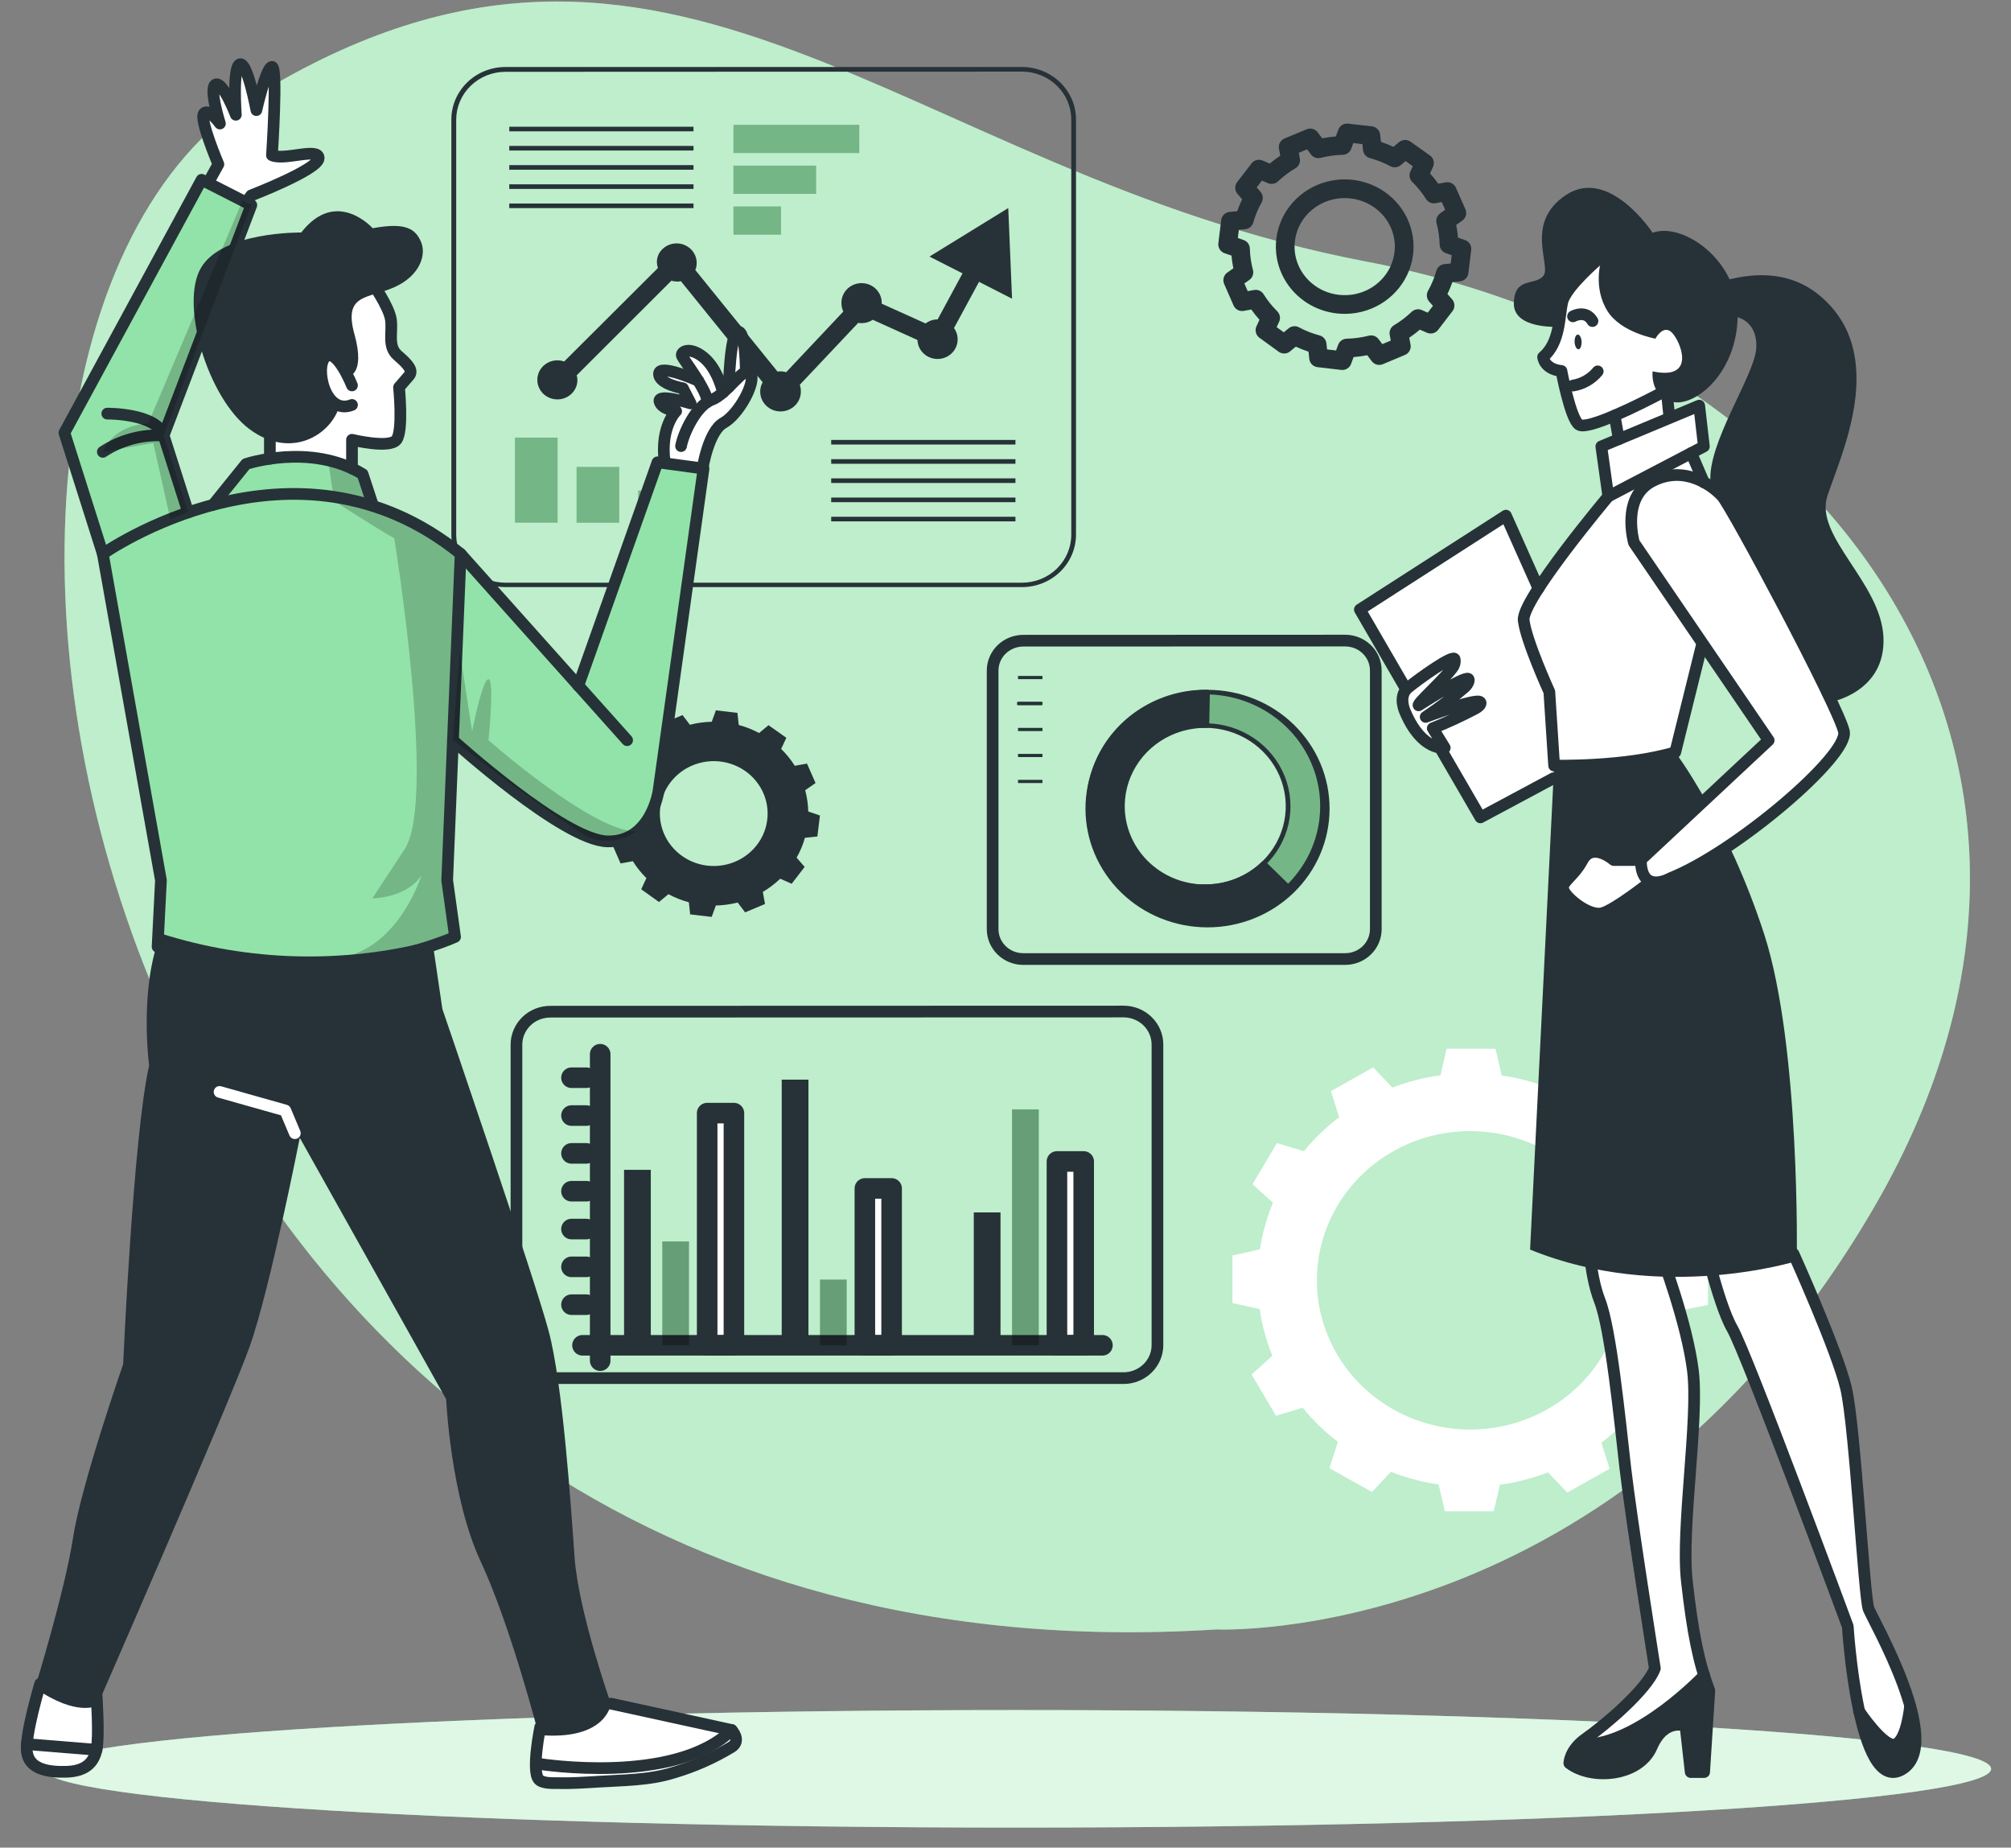 

<svg width="86" height="79" viewBox="0 0 86 79" fill="none" xmlns="http://www.w3.org/2000/svg">
<rect x="0" y="0" width="86" height="79" fill="#808080" stroke="none"/>
<path d="M52.025 69.672C52.025 69.672 69.31 70.458 80.243 51.452C91.177 32.447 78.312 14.963 58.438 11.186C38.565 7.408 28.664 -6.777 10.95 4.081C-6.763 14.94 3.08 72.767 52.025 69.672Z" fill="#92E3A9"/>
<path opacity="0.4" d="M52.025 69.672C52.025 69.672 69.31 70.458 80.243 51.452C91.177 32.447 78.312 14.963 58.438 11.186C38.565 7.408 28.664 -6.777 10.95 4.081C-6.763 14.94 3.08 72.767 52.025 69.672Z" fill="white"/>
<path d="M43.502 78.144C66.503 78.144 85.149 77.019 85.149 75.632C85.149 74.244 66.503 73.119 43.502 73.119C20.501 73.119 1.855 74.244 1.855 75.632C1.855 77.019 20.501 78.144 43.502 78.144Z" fill="#92E3A9"/>
<path opacity="0.7" d="M43.502 78.144C66.503 78.144 85.149 77.019 85.149 75.632C85.149 74.244 66.503 73.119 43.502 73.119C20.501 73.119 1.855 74.244 1.855 75.632C1.855 77.019 20.501 78.144 43.502 78.144Z" fill="white"/>
<path d="M52.62 9.46L52.5 10.449L53.05 10.639C53.058 10.979 53.107 11.316 53.195 11.644L52.717 11.981L53.119 12.899L53.699 12.793C53.879 13.082 54.094 13.351 54.338 13.592L54.096 14.119L54.917 14.715L55.361 14.348C55.667 14.512 55.991 14.639 56.327 14.728L56.389 15.301L57.404 15.419L57.601 14.882C57.95 14.874 58.296 14.827 58.634 14.741L58.982 15.203L59.928 14.808L59.824 14.247C60.12 14.071 60.395 13.862 60.643 13.624L61.184 13.86L61.797 13.061L61.418 12.629C61.586 12.333 61.717 12.018 61.808 11.691L62.397 11.631L62.519 10.642L61.966 10.449C61.959 10.111 61.911 9.774 61.822 9.447L62.301 9.108L61.897 8.19L61.32 8.294C61.139 8.005 60.923 7.737 60.678 7.497L60.918 6.972L60.09 6.384L59.646 6.754C59.342 6.592 59.02 6.464 58.687 6.373L58.625 5.801L57.608 5.684L57.41 6.22C57.063 6.228 56.717 6.276 56.38 6.363L56.032 5.898L55.088 6.289L55.195 6.851C54.899 7.024 54.625 7.23 54.378 7.464L53.839 7.231L53.224 8.03L53.603 8.462C53.435 8.759 53.304 9.075 53.212 9.402L52.62 9.46ZM54.98 10.253C55.039 9.766 55.245 9.308 55.573 8.936C55.9 8.564 56.334 8.294 56.818 8.162C57.303 8.029 57.817 8.04 58.296 8.192C58.774 8.344 59.196 8.631 59.507 9.016C59.818 9.401 60.004 9.867 60.043 10.356C60.081 10.844 59.97 11.333 59.723 11.759C59.476 12.186 59.104 12.532 58.655 12.754C58.206 12.975 57.699 13.061 57.2 13.002C56.531 12.924 55.922 12.59 55.505 12.074C55.089 11.559 54.9 10.904 54.98 10.253Z" stroke="#263238" stroke-width="0.8" stroke-linejoin="round"/>
<path d="M26.097 33.803L25.989 34.7L26.488 34.872C26.495 35.179 26.539 35.485 26.619 35.782L26.175 36.088L26.539 36.92L27.063 36.823C27.227 37.085 27.422 37.328 27.643 37.546L27.421 38.024L28.182 38.568L28.584 38.233C28.86 38.382 29.154 38.498 29.459 38.579L29.514 39.097L30.435 39.205L30.613 38.717C30.928 38.711 31.242 38.668 31.547 38.59L31.863 39.011L32.715 38.654L32.622 38.136C32.891 37.977 33.141 37.787 33.366 37.572L33.856 37.788L34.411 37.067L34.067 36.672C34.22 36.403 34.339 36.118 34.422 35.823L34.955 35.767L35.064 34.87L34.565 34.697C34.557 34.39 34.514 34.085 34.434 33.788L34.877 33.481L34.511 32.65L33.989 32.743C33.824 32.482 33.628 32.24 33.406 32.023L33.628 31.546L32.866 31.008L32.462 31.343C32.187 31.195 31.895 31.08 31.592 30.999L31.536 30.481L30.615 30.373L30.438 30.861C30.122 30.868 29.808 30.911 29.503 30.989L29.188 30.576L28.333 30.93L28.428 31.44C28.159 31.599 27.909 31.789 27.685 32.004L27.194 31.788L26.639 32.511L26.983 32.905C26.831 33.174 26.712 33.459 26.628 33.756L26.097 33.803ZM28.235 34.52C28.289 34.08 28.477 33.665 28.773 33.328C29.069 32.992 29.462 32.748 29.9 32.628C30.339 32.508 30.804 32.517 31.238 32.655C31.671 32.792 32.053 33.052 32.334 33.4C32.616 33.748 32.785 34.17 32.821 34.612C32.856 35.055 32.756 35.497 32.533 35.884C32.31 36.27 31.974 36.584 31.568 36.785C31.162 36.986 30.704 37.065 30.251 37.013C29.644 36.942 29.091 36.64 28.713 36.172C28.335 35.705 28.163 35.111 28.235 34.52Z" fill="#263238"/>
<path d="M73.044 55.794V53.762L71.878 53.505C71.78 52.819 71.598 52.148 71.337 51.504L72.225 50.707L71.177 48.936L70.031 49.288C69.593 48.745 69.091 48.252 68.535 47.822L68.897 46.696L67.083 45.679L66.273 46.528C65.613 46.269 64.925 46.087 64.222 45.986L63.955 44.841H61.866L61.6 45.977C60.895 46.072 60.205 46.249 59.544 46.504L58.725 45.64L56.916 46.655L57.269 47.77C56.71 48.196 56.204 48.684 55.761 49.224L54.607 48.876L53.563 50.634L54.438 51.427C54.172 52.068 53.985 52.737 53.881 53.42L52.704 53.682V55.714L53.87 55.974C53.97 56.658 54.151 57.328 54.411 57.971L53.523 58.771L54.569 60.535L55.712 60.192C56.152 60.734 56.656 61.224 57.213 61.652L56.855 62.778L58.672 63.795L59.482 62.931C60.137 63.19 60.822 63.373 61.522 63.475L61.788 64.62H63.88L64.144 63.486C64.849 63.387 65.539 63.209 66.202 62.955L67.021 63.819L68.835 62.801L68.482 61.689C69.041 61.263 69.547 60.776 69.989 60.235L71.144 60.583L72.189 58.816L71.312 58.026C71.578 57.384 71.766 56.714 71.872 56.03L73.044 55.794ZM69.432 54.744C69.432 56.006 69.047 57.24 68.327 58.289C67.606 59.339 66.582 60.156 65.383 60.639C64.185 61.122 62.867 61.249 61.595 61.002C60.322 60.756 59.154 60.149 58.237 59.256C57.32 58.364 56.695 57.227 56.442 55.989C56.189 54.752 56.319 53.469 56.815 52.303C57.312 51.137 58.152 50.14 59.231 49.439C60.309 48.738 61.577 48.364 62.874 48.364C64.613 48.364 66.281 49.036 67.511 50.233C68.741 51.429 69.432 53.052 69.432 54.744Z" fill="white"/>
<path d="M36.747 5.336H31.366V6.544H36.747V5.336Z" fill="#92E3A9"/>
<path d="M34.902 7.082H31.366V8.289H34.902V7.082Z" fill="#92E3A9"/>
<path d="M33.401 8.827H31.366V10.035H33.401V8.827Z" fill="#92E3A9"/>
<path opacity="0.2" d="M36.747 5.336H31.366V6.544H36.747V5.336Z" fill="black"/>
<path opacity="0.2" d="M34.902 7.082H31.366V8.289H34.902V7.082Z" fill="black"/>
<path opacity="0.2" d="M33.401 8.827H31.366V10.035H33.401V8.827Z" fill="black"/>
<path d="M23.846 18.711H22.021V22.349H23.846V18.711Z" fill="#92E3A9"/>
<path d="M26.482 19.962H24.657V22.351H26.482V19.962Z" fill="#92E3A9"/>
<path d="M29.119 20.975H27.294V22.351H29.119V20.975Z" fill="#92E3A9"/>
<path opacity="0.2" d="M23.846 18.711H22.021V22.349H23.846V18.711Z" fill="black"/>
<path opacity="0.2" d="M26.482 19.962H24.657V22.351H26.482V19.962Z" fill="black"/>
<path opacity="0.2" d="M29.119 20.975H27.294V22.351H29.119V20.975Z" fill="black"/>
<path d="M43.709 25.103H21.613C21.31 25.103 21.009 25.046 20.729 24.933C20.449 24.821 20.194 24.655 19.979 24.447C19.765 24.238 19.594 23.991 19.478 23.718C19.362 23.446 19.302 23.154 19.302 22.858V5.11C19.303 4.515 19.547 3.945 19.979 3.524C20.411 3.103 20.997 2.867 21.609 2.865H43.704C44.007 2.865 44.308 2.923 44.588 3.036C44.868 3.148 45.123 3.314 45.337 3.522C45.552 3.73 45.722 3.978 45.839 4.25C45.955 4.523 46.015 4.815 46.015 5.11V22.858C46.015 23.454 45.772 24.024 45.34 24.445C44.907 24.866 44.32 25.103 43.709 25.103ZM21.613 3.071C21.055 3.072 20.521 3.288 20.126 3.672C19.732 4.055 19.51 4.576 19.509 5.118V22.867C19.51 23.41 19.732 23.93 20.126 24.314C20.521 24.698 21.055 24.914 21.613 24.915H43.709C44.267 24.914 44.801 24.698 45.196 24.314C45.59 23.93 45.812 23.41 45.813 22.867V5.11C45.812 4.567 45.59 4.047 45.196 3.663C44.801 3.279 44.267 3.063 43.709 3.062L21.613 3.071Z" fill="#263238"/>
<path d="M43.425 18.811H35.546V19.007H43.425V18.811Z" fill="#263238"/>
<path d="M43.425 19.634H35.546V19.83H43.425V19.634Z" fill="#263238"/>
<path d="M43.425 20.454H35.546V20.651H43.425V20.454Z" fill="#263238"/>
<path d="M43.425 21.275H35.546V21.472H43.425V21.275Z" fill="#263238"/>
<path d="M43.425 22.096H35.546V22.293H43.425V22.096Z" fill="#263238"/>
<path d="M29.658 5.419H21.779V5.615H29.658V5.419Z" fill="#263238"/>
<path d="M29.658 6.239H21.779V6.436H29.658V6.239Z" fill="#263238"/>
<path d="M29.658 7.06H21.779V7.257H29.658V7.06Z" fill="#263238"/>
<path d="M29.658 7.881H21.779V8.078H29.658V7.881Z" fill="#263238"/>
<path d="M29.658 8.702H21.779V8.898H29.658V8.702Z" fill="#263238"/>
<path d="M41.868 12.05L43.28 12.771L43.118 8.896L39.75 10.97L41.162 11.689L40.099 13.657C39.912 13.657 39.73 13.717 39.582 13.83L37.706 12.985V12.974C37.714 12.754 37.633 12.54 37.479 12.377C37.326 12.215 37.113 12.118 36.887 12.107C36.661 12.097 36.44 12.173 36.271 12.32C36.102 12.467 35.999 12.672 35.985 12.892C35.983 12.92 35.983 12.947 35.985 12.974C35.986 13.094 36.013 13.213 36.063 13.322L33.621 15.914C33.543 15.89 33.461 15.878 33.379 15.877C33.337 15.877 33.294 15.882 33.252 15.89L29.736 11.547C29.816 11.346 29.814 11.122 29.729 10.923C29.644 10.724 29.484 10.565 29.281 10.478C29.078 10.391 28.849 10.384 28.641 10.458C28.433 10.532 28.262 10.681 28.164 10.875C28.116 10.979 28.091 11.093 28.091 11.207C28.094 11.293 28.109 11.378 28.135 11.46L24.128 15.456C23.969 15.4 23.796 15.391 23.631 15.431C23.467 15.47 23.318 15.556 23.203 15.678C23.089 15.799 23.014 15.951 22.988 16.114C22.962 16.277 22.986 16.443 23.057 16.593C23.128 16.743 23.243 16.869 23.387 16.955C23.532 17.041 23.699 17.084 23.868 17.078C24.038 17.072 24.201 17.017 24.339 16.921C24.477 16.824 24.582 16.691 24.641 16.536C24.675 16.444 24.692 16.347 24.692 16.249C24.692 16.18 24.683 16.112 24.663 16.046L28.715 12C28.794 12.026 28.878 12.039 28.961 12.039C29.014 12.039 29.067 12.034 29.119 12.024L32.615 16.344C32.505 16.541 32.481 16.772 32.546 16.987C32.612 17.202 32.763 17.383 32.965 17.49C33.167 17.597 33.405 17.621 33.626 17.557C33.847 17.493 34.033 17.347 34.143 17.15C34.205 17.04 34.24 16.918 34.247 16.793C34.249 16.765 34.249 16.737 34.247 16.709C34.246 16.622 34.231 16.535 34.203 16.452L36.702 13.804C36.75 13.812 36.798 13.817 36.847 13.817C37.017 13.817 37.184 13.767 37.326 13.674L39.235 14.538C39.239 14.649 39.265 14.758 39.312 14.859C39.36 14.96 39.427 15.051 39.511 15.126C39.595 15.202 39.693 15.26 39.8 15.298C39.907 15.336 40.021 15.353 40.135 15.348C40.249 15.342 40.361 15.315 40.464 15.267C40.567 15.219 40.659 15.152 40.735 15.069C40.811 14.987 40.869 14.89 40.906 14.785C40.944 14.68 40.959 14.569 40.952 14.458C40.943 14.303 40.89 14.153 40.798 14.026L41.868 12.05Z" fill="#263238"/>
<path d="M43.76 27.395C43.412 27.395 43.079 27.53 42.833 27.769C42.588 28.009 42.45 28.333 42.45 28.671V39.732C42.45 40.07 42.588 40.395 42.834 40.633C43.079 40.873 43.412 41.007 43.76 41.007H57.524C57.871 41.007 58.205 40.873 58.451 40.634C58.697 40.395 58.835 40.071 58.836 39.732V28.665C58.835 28.326 58.697 28.002 58.451 27.763C58.205 27.524 57.871 27.39 57.524 27.39L43.76 27.395Z" stroke="#263238" stroke-width="0.5" stroke-linejoin="round"/>
<path d="M44.581 28.902H43.535V29.038H44.581V28.902Z" fill="#263238"/>
<path d="M44.581 30.012H43.535V30.148H44.581V30.012Z" fill="#263238"/>
<path d="M44.581 31.123H43.535V31.259H44.581V31.123Z" fill="#263238"/>
<path d="M44.581 32.235H43.535V32.371H44.581V32.235Z" fill="#263238"/>
<path d="M44.541 30.012H43.496V30.148H44.541V30.012Z" fill="#263238"/>
<path d="M44.581 33.345H43.535V33.481H44.581V33.345Z" fill="#263238"/>
<path d="M51.439 39.354C52.431 39.374 53.407 39.107 54.243 38.587C55.079 38.067 55.738 37.318 56.136 36.433C56.534 35.549 56.654 34.569 56.479 33.619C56.305 32.668 55.845 31.789 55.157 31.093C54.469 30.398 53.584 29.916 52.615 29.709C51.645 29.503 50.635 29.581 49.711 29.933C48.787 30.286 47.992 30.897 47.425 31.69C46.858 32.483 46.546 33.421 46.528 34.386C46.503 35.678 47.006 36.927 47.927 37.859C48.848 38.79 50.111 39.328 51.439 39.354ZM51.614 31.03C52.316 31.044 52.999 31.26 53.575 31.651C54.151 32.042 54.595 32.591 54.851 33.227C55.106 33.864 55.162 34.56 55.011 35.228C54.86 35.895 54.509 36.504 54.002 36.978C53.496 37.451 52.856 37.768 52.164 37.888C51.473 38.007 50.76 37.925 50.117 37.65C49.473 37.376 48.928 36.922 48.549 36.346C48.171 35.77 47.977 35.098 47.991 34.414C48.01 33.498 48.403 32.627 49.082 31.992C49.762 31.357 50.672 31.011 51.614 31.03Z" fill="#92E3A9"/>
<path opacity="0.2" d="M51.439 39.354C52.431 39.374 53.407 39.107 54.243 38.587C55.079 38.067 55.738 37.318 56.136 36.433C56.534 35.549 56.654 34.569 56.479 33.619C56.305 32.668 55.845 31.789 55.157 31.093C54.469 30.398 53.584 29.916 52.615 29.709C51.645 29.503 50.635 29.581 49.711 29.933C48.787 30.286 47.992 30.897 47.425 31.69C46.858 32.483 46.546 33.421 46.528 34.386C46.503 35.678 47.006 36.927 47.927 37.859C48.848 38.79 50.111 39.328 51.439 39.354ZM51.614 31.03C52.316 31.044 52.999 31.26 53.575 31.651C54.151 32.042 54.595 32.591 54.851 33.227C55.106 33.864 55.162 34.56 55.011 35.228C54.86 35.895 54.509 36.504 54.002 36.978C53.496 37.451 52.856 37.768 52.164 37.888C51.473 38.007 50.76 37.925 50.117 37.65C49.473 37.376 48.928 36.922 48.549 36.346C48.171 35.77 47.977 35.098 47.991 34.414C48.01 33.498 48.403 32.627 49.082 31.992C49.762 31.357 50.672 31.011 51.614 31.03Z" fill="black"/>
<path d="M47.94 37.968C48.412 38.431 48.973 38.799 49.592 39.052C50.21 39.304 50.874 39.435 51.544 39.438C52.215 39.441 52.88 39.315 53.5 39.068C54.121 38.821 54.685 38.457 55.162 37.998C55.179 37.979 55.189 37.954 55.189 37.929C55.189 37.903 55.179 37.879 55.162 37.859L54.12 36.84C54.111 36.831 54.1 36.823 54.088 36.818C54.076 36.813 54.063 36.81 54.049 36.81C54.023 36.811 53.997 36.821 53.976 36.838C53.649 37.157 53.258 37.409 52.827 37.576C52.397 37.744 51.936 37.824 51.472 37.812H51.226C50.472 37.771 49.753 37.489 49.181 37.011C49.13 36.965 49.077 36.92 49.028 36.872C48.443 36.304 48.083 35.553 48.012 34.752C47.941 33.951 48.163 33.151 48.639 32.494C48.644 32.488 48.648 32.482 48.65 32.475C48.673 32.444 48.697 32.419 48.724 32.388C49.065 31.968 49.505 31.633 50.008 31.413C50.51 31.192 51.059 31.093 51.61 31.122C51.623 31.123 51.636 31.121 51.648 31.116C51.66 31.111 51.672 31.104 51.681 31.096C51.69 31.087 51.698 31.076 51.703 31.064C51.709 31.053 51.712 31.04 51.712 31.027L51.741 29.595C51.741 29.569 51.731 29.544 51.713 29.525C51.695 29.506 51.67 29.495 51.643 29.494C50.627 29.477 49.629 29.756 48.776 30.295C47.924 30.833 47.256 31.607 46.858 32.517C46.461 33.427 46.351 34.432 46.544 35.403C46.736 36.374 47.223 37.267 47.94 37.968Z" fill="#263238"/>
<path d="M51.645 29.496C53.029 29.497 54.355 30.034 55.333 30.986C56.311 31.939 56.86 33.231 56.859 34.577C56.858 35.923 56.308 37.214 55.329 38.166C54.35 39.118 53.023 39.652 51.64 39.652C50.256 39.652 48.929 39.118 47.95 38.166C46.971 37.214 46.421 35.923 46.42 34.577C46.42 33.231 46.968 31.939 47.946 30.986C48.924 30.034 50.25 29.497 51.634 29.496H51.645ZM51.441 39.253C52.413 39.272 53.369 39.011 54.188 38.502C55.008 37.992 55.653 37.258 56.044 36.392C56.434 35.525 56.551 34.566 56.381 33.635C56.211 32.703 55.761 31.842 55.087 31.16C54.414 30.477 53.548 30.004 52.599 29.801C51.649 29.598 50.659 29.673 49.753 30.017C48.848 30.362 48.068 30.959 47.511 31.735C46.955 32.511 46.648 33.43 46.628 34.376C46.602 35.643 47.094 36.87 47.996 37.785C48.899 38.699 50.138 39.228 51.441 39.255V39.253ZM51.616 30.928C52.337 30.942 53.038 31.164 53.629 31.566C54.22 31.967 54.675 32.53 54.938 33.184C55.2 33.837 55.257 34.552 55.102 35.237C54.947 35.922 54.587 36.547 54.067 37.033C53.547 37.519 52.89 37.843 52.18 37.966C51.47 38.089 50.739 38.004 50.079 37.722C49.418 37.441 48.859 36.975 48.471 36.384C48.082 35.793 47.883 35.103 47.898 34.401C47.918 33.461 48.321 32.567 49.018 31.916C49.715 31.264 50.65 30.909 51.616 30.928ZM51.472 37.821C52.153 37.834 52.823 37.651 53.397 37.294C53.97 36.937 54.423 36.423 54.696 35.816C54.969 35.209 55.052 34.537 54.932 33.885C54.813 33.232 54.498 32.629 54.026 32.151C53.554 31.673 52.948 31.342 52.282 31.199C51.617 31.057 50.924 31.11 50.289 31.351C49.655 31.592 49.108 32.011 48.719 32.554C48.329 33.097 48.114 33.741 48.1 34.404C48.082 35.291 48.427 36.15 49.059 36.79C49.692 37.431 50.559 37.8 51.472 37.819V37.821Z" fill="#263238"/>
<path d="M25.667 45.076V58.179" stroke="#263238" stroke-width="0.879" stroke-linecap="round" stroke-linejoin="round"/>
<path d="M27.831 50.02H26.688V57.522H27.831V50.02Z" fill="#263238"/>
<path d="M29.465 53.081H28.322V57.52H29.465V53.081Z" fill="#92E3A9"/>
<path d="M31.386 47.595H30.242V57.522H31.386V47.595Z" fill="white" stroke="#263238" stroke-width="0.879" stroke-linejoin="round"/>
<path d="M34.573 46.163H33.43V57.52H34.573V46.163Z" fill="#263238"/>
<path d="M36.209 54.712H35.066V57.522H36.209V54.712Z" fill="#92E3A9"/>
<path d="M38.13 50.815H36.986V57.522H38.13V50.815Z" fill="white" stroke="#263238" stroke-width="0.879" stroke-linejoin="round"/>
<path d="M42.787 51.841H41.644V57.52H42.787V51.841Z" fill="#263238"/>
<path d="M44.423 47.435H43.28V57.52H44.423V47.435Z" fill="#92E3A9"/>
<path d="M46.344 49.662H45.2V57.52H46.344V49.662Z" fill="white" stroke="#263238" stroke-width="0.879" stroke-linejoin="round"/>
<path d="M24.439 55.785H25.078" stroke="#263238" stroke-width="0.879" stroke-linecap="round" stroke-linejoin="round"/>
<path d="M24.439 54.168H25.078" stroke="#263238" stroke-width="0.879" stroke-linecap="round" stroke-linejoin="round"/>
<path d="M24.439 52.552H25.078" stroke="#263238" stroke-width="0.879" stroke-linecap="round" stroke-linejoin="round"/>
<path d="M24.439 50.934H25.078" stroke="#263238" stroke-width="0.879" stroke-linecap="round" stroke-linejoin="round"/>
<path d="M24.439 49.316H25.078" stroke="#263238" stroke-width="0.879" stroke-linecap="round" stroke-linejoin="round"/>
<path d="M24.439 47.699H25.078" stroke="#263238" stroke-width="0.879" stroke-linecap="round" stroke-linejoin="round"/>
<path d="M24.439 46.081H25.078" stroke="#263238" stroke-width="0.879" stroke-linecap="round" stroke-linejoin="round"/>
<path d="M24.91 57.522H47.145" stroke="#263238" stroke-width="0.879" stroke-linecap="round" stroke-linejoin="round"/>
<path opacity="0.3" d="M29.465 53.081H28.322V57.52H29.465V53.081Z" fill="black"/>
<path opacity="0.3" d="M36.209 54.712H35.066V57.522H36.209V54.712Z" fill="black"/>
<path opacity="0.3" d="M44.423 47.435H43.28V57.52H44.423V47.435Z" fill="black"/>
<path d="M23.531 43.258C23.148 43.258 22.781 43.406 22.51 43.67C22.239 43.934 22.087 44.291 22.086 44.664V57.518C22.087 57.891 22.239 58.248 22.51 58.512C22.78 58.776 23.148 58.925 23.531 58.926H48.051C48.434 58.925 48.802 58.776 49.073 58.512C49.344 58.248 49.497 57.891 49.498 57.518V44.659C49.498 44.286 49.345 43.928 49.074 43.664C48.803 43.4 48.435 43.252 48.051 43.251L23.531 43.258Z" stroke="#263238" stroke-width="0.5" stroke-linejoin="round"/>
<path d="M4.128 71.992C4.128 71.992 4.641 75.323 3.4 75.664C2.159 76.005 1.298 75.556 1.142 75.057C0.987 74.558 2.086 70.994 2.086 70.994L4.128 71.992Z" fill="white"/>
<path d="M25.713 72.728L31.108 73.973C31.108 73.973 31.516 74.189 31.472 74.545C31.428 74.901 28.966 75.815 28.275 75.93C27.585 76.044 23.6 76.549 23.034 76.076C22.468 75.603 23.664 71.832 23.664 71.832L25.713 72.728Z" fill="white"/>
<path d="M15.945 11.983C15.945 11.983 16.705 13.097 16.716 13.661C16.727 14.225 16.656 14.868 17.011 15.201C17.366 15.534 17.639 15.896 17.493 16.065C17.346 16.233 17.064 16.562 17.064 16.562C17.064 16.562 17.43 18.46 16.956 18.804C16.48 19.147 15.053 18.804 15.053 18.804V20.031C15.053 20.031 13.024 19.383 11.623 19.504L11.374 16.875C11.374 16.875 14.418 11.181 15.945 11.983Z" fill="white"/>
<path d="M28.426 19.75C28.426 19.75 28.244 18.402 28.919 17.59C28.919 17.59 28.111 17.456 28.209 17.171C28.306 16.886 29.541 17.26 29.541 17.26L29.208 16.612C29.208 16.612 28.042 16.236 28.186 15.884C28.331 15.532 30.04 16.398 30.04 16.398C30.04 16.398 29.026 15.573 29.168 15.229C29.31 14.886 30.342 14.892 30.893 16.672L31.172 16.333C31.172 16.333 31.272 14.307 31.559 14.197C31.559 14.197 32.003 14.434 32.003 15.599C32.003 15.599 32.447 16.119 32.165 16.56C31.883 17 31.219 17.992 30.655 18.363C30.091 18.735 30.093 20.184 30.093 20.184L28.426 19.75Z" fill="white"/>
<path d="M10.56 8.671L10.815 8.339C10.815 8.339 13.672 7.099 13.601 6.712C13.53 6.326 11.912 6.859 11.603 6.654C11.603 6.654 11.898 2.995 11.603 2.876C11.308 2.757 10.979 4.593 10.979 4.593C10.979 4.593 10.564 2.71 10.244 2.764C9.925 2.818 10.058 4.708 10.058 4.708C10.058 4.708 9.447 3.496 9.21 3.608C8.972 3.721 9.328 5.198 9.328 5.198C9.328 5.198 8.884 4.691 8.706 4.844C8.764 5.607 8.98 6.351 9.339 7.032L8.721 8.047L10.56 8.671Z" fill="white"/>
<path d="M28.118 19.759L30.087 20.026C30.087 20.026 28.646 31.907 28.222 33.373C27.798 34.84 27.416 35.894 25.969 35.965C24.521 36.036 19.364 31.818 19.364 31.818L19.124 37.65L19.46 40.069C19.46 40.069 13.153 43.294 6.739 40.488L6.883 37.65L4.572 24.668L2.754 18.504L8.622 7.68L10.748 8.76L6.997 18.612L8.047 21.901L9.221 21.444L10.52 19.832C10.52 19.832 12.722 18.72 15.508 20.264L15.952 21.616C15.952 21.616 19.22 21.856 24.737 29.297L28.118 19.759Z" fill="#92E3A9"/>
<path opacity="0.2" d="M14.041 19.759L14.289 21.422C14.289 21.422 16.123 22.605 16.86 23.016C16.86 23.016 18.663 34.092 17.328 36.272L15.923 38.412C15.923 38.412 17.36 38.412 18.021 37.434C18.021 37.434 17.198 40.108 15.062 40.827C15.062 40.827 18.341 40.495 19.468 40.071L19.133 37.652L19.673 24.163C19.673 24.163 20.181 23.26 15.954 21.642L15.33 20.184L14.041 19.759Z" fill="black"/>
<path d="M15.945 12.134C15.945 12.134 16.634 13.114 16.716 13.661C16.798 14.207 16.554 14.81 17.011 15.201C17.468 15.592 17.677 15.849 17.493 16.065C17.308 16.281 17.064 16.562 17.064 16.562C17.064 16.562 17.251 18.413 16.956 18.804C16.66 19.195 15.053 18.804 15.053 18.804V20.031" stroke="#263238" stroke-width="0.5" stroke-linecap="round" stroke-linejoin="round"/>
<path d="M15.053 16.48C15.053 16.48 14.409 14.862 13.927 15.253C13.446 15.644 13.874 17.782 15.053 17.314" stroke="#263238" stroke-width="0.5" stroke-linecap="round" stroke-linejoin="round"/>
<path d="M14.877 16.104C14.877 16.104 15.643 16.044 15.159 14.296C14.675 12.549 15.723 12.784 16.849 12.287C17.974 11.79 18.243 10.879 18.001 10.332C17.759 9.786 17.357 9.497 15.937 9.758C15.937 9.758 14.383 8.01 12.882 9.942C12.882 9.942 9.503 9.89 8.593 11.454C7.683 13.017 8.888 17.009 10.657 18.34C12.427 19.67 14.156 18.605 14.516 17.355C14.516 17.355 13.31 16.722 13.927 15.262C13.927 15.253 14.489 15.059 14.877 16.104Z" fill="#263238"/>
<path d="M4.397 23.683C4.397 23.683 12.573 17.914 19.699 23.683L19.124 37.641L19.46 40.06C19.46 40.06 13.434 42.806 6.739 40.48L6.883 37.641L4.397 23.683Z" stroke="#263238" stroke-width="0.5" stroke-linecap="round" stroke-linejoin="round"/>
<path d="M9.112 21.586L10.52 19.841C10.52 19.841 13.279 18.912 15.508 20.273L15.952 21.625" stroke="#263238" stroke-width="0.5" stroke-linecap="round" stroke-linejoin="round"/>
<path d="M19.699 23.683L26.819 31.649" stroke="#263238" stroke-width="0.5" stroke-linecap="round" stroke-linejoin="round"/>
<path d="M19.371 31.656C19.371 31.656 24.088 35.926 25.969 35.976C27.849 36.026 28.162 33.816 28.162 33.816L30.087 20.035L28.118 19.767L24.73 29.321" stroke="#263238" stroke-width="0.5" stroke-linecap="round" stroke-linejoin="round"/>
<path d="M30.053 19.992C30.053 19.992 30.3 18.434 30.942 18.08C31.583 17.726 32.344 16.352 32.1 15.957C31.856 15.562 31.11 16.847 30.438 17.093C29.765 17.339 29.219 18.549 29.125 19.074" stroke="#263238" stroke-width="0.5" stroke-linecap="round" stroke-linejoin="round"/>
<path d="M31.894 15.901C31.894 15.901 31.894 14.102 31.554 14.186C31.215 14.27 31.168 16.549 31.168 16.549" stroke="#263238" stroke-width="0.5" stroke-linecap="round" stroke-linejoin="round"/>
<path d="M30.919 16.78C30.919 16.78 30.697 15.771 30.087 15.279C29.476 14.786 29.094 15.052 29.163 15.218C29.232 15.385 30.273 16.73 30.249 17.188" stroke="#263238" stroke-width="0.5" stroke-linecap="round" stroke-linejoin="round"/>
<path d="M29.863 16.281C29.863 16.281 28.186 15.534 28.182 15.981C28.178 16.428 29.203 16.601 29.203 16.601L29.536 17.249C29.536 17.249 28.124 16.817 28.204 17.16C28.284 17.503 28.915 17.579 28.915 17.579C28.915 17.579 28.229 18.24 28.422 19.739" stroke="#263238" stroke-width="0.5" stroke-linecap="round" stroke-linejoin="round"/>
<path d="M18.489 40.222L18.918 43.143C18.918 43.143 22.863 54.658 23.462 56.908C24.062 59.159 24.406 64.252 24.572 66.588C24.739 68.922 26.126 72.852 26.126 72.852C26.126 72.852 25.955 74.437 23.041 74.186C23.041 74.186 21.84 69.514 20.554 66.76C19.269 64.006 19.08 59.829 19.08 59.829L12.82 48.649C12.82 48.649 11.539 55.159 10.677 57.576C9.789 60.069 3.735 73.899 4.159 72.929C4.159 72.929 3.302 73.43 1.495 72.177C1.495 72.177 2.781 68.007 3.123 65.754C3.465 63.501 5.267 58.328 5.267 58.328C5.267 58.328 5.696 48.567 6.377 45.562C6.377 45.562 5.933 42.253 6.881 39.916C10.638 41.11 14.671 41.216 18.489 40.222Z" fill="#263238"/>
<path d="M9.39 46.688L12.2 47.482L12.609 48.452" stroke="white" stroke-width="0.5" stroke-linecap="round" stroke-linejoin="round"/>
<path d="M23.103 73.845C23.103 73.845 22.723 75.696 23.034 76.076C23.198 76.275 23.686 76.238 23.922 76.243C24.463 76.254 25.007 76.219 25.549 76.184C26.633 76.115 27.742 76.126 28.788 75.8C29.669 75.542 30.51 75.171 31.29 74.696C31.716 74.42 31.29 73.972 31.29 73.972L26.128 72.845" stroke="#263238" stroke-width="0.5" stroke-linecap="round" stroke-linejoin="round"/>
<path d="M23.076 75.424C23.076 75.424 28.877 76.351 31.29 73.972" stroke="#263238" stroke-width="0.5" stroke-linecap="round" stroke-linejoin="round"/>
<path d="M1.72 71.992C1.72 71.992 1.054 74.214 1.151 74.914C1.249 75.614 1.97 75.778 2.814 75.759C3.658 75.739 4.004 75.372 4.128 74.817C4.253 74.262 4.128 72.467 4.128 72.467" stroke="#263238" stroke-width="0.5" stroke-linecap="round" stroke-linejoin="round"/>
<path d="M1.142 74.575L4.128 74.817" stroke="#263238" stroke-width="0.5" stroke-linecap="round" stroke-linejoin="round"/>
<path d="M8.937 7.749C9.19 7.3 9.339 7.025 9.339 7.025C9.339 7.025 8.515 5.088 8.721 4.85C8.928 4.613 9.405 5.282 9.405 5.282C9.405 5.282 8.917 3.742 9.225 3.611C9.534 3.479 10.085 4.907 10.085 4.907C10.085 4.907 9.94 2.844 10.26 2.747C10.58 2.649 10.964 4.708 10.964 4.708C10.964 4.708 11.377 2.876 11.63 2.859C11.883 2.842 11.63 6.637 11.63 6.637C12.14 6.881 13.641 6.285 13.628 6.766C13.614 7.248 10.742 8.356 10.742 8.356C10.691 8.419 10.648 8.487 10.611 8.559" stroke="#263238" stroke-width="0.5" stroke-linecap="round" stroke-linejoin="round"/>
<path d="M4.397 23.683L2.754 18.504L8.622 7.687L10.748 8.769L6.997 18.62L8.047 21.91" stroke="#263238" stroke-width="0.5" stroke-linecap="round" stroke-linejoin="round"/>
<path d="M4.588 17.685C4.588 17.685 6.692 17.668 6.997 18.62C6.075 18.57 5.161 18.816 4.397 19.32" stroke="#263238" stroke-width="0.5" stroke-linecap="round" stroke-linejoin="round"/>
<path d="M11.541 19.616V18.115" stroke="#263238" stroke-width="0.5" stroke-linecap="round" stroke-linejoin="round"/>
<path opacity="0.2" d="M19.664 27.861L20.19 31.267C20.19 31.267 20.621 29.044 20.889 29.044C21.158 29.044 20.889 31.649 20.889 31.649C20.889 31.649 25.303 35.538 27.212 35.559C27.212 35.559 26.151 36.285 25.087 35.745C24.024 35.205 19.362 31.641 19.362 31.641L19.664 27.861Z" fill="black"/>
<path opacity="0.2" d="M10.371 8.576L6.335 18.115C6.335 18.115 4.93 18.093 4.397 19.32L6.555 18.944L7.281 22.184L8.047 21.901L6.997 18.612L10.748 8.76L10.371 8.576Z" fill="black"/>
<path d="M65.991 25.351L64.401 22.048L58.154 26.064L63.309 34.95L67.329 32.729L65.991 25.351Z" fill="white"/>
<path d="M71.139 53.917C71.139 53.917 72.149 56.645 72.298 57.973C72.447 59.302 71.992 64.896 72.089 66.438C72.187 67.981 73.044 72.584 73.044 72.584C73.044 72.584 68.841 75.556 67.507 74.599C67.507 74.599 70.469 72.266 70.768 71.337L69.809 65.032L68.857 57.576C68.857 57.576 68.615 56.019 68.277 55.217C67.94 54.416 67.991 52.716 67.991 52.716L71.139 53.917Z" fill="white"/>
<path d="M71.05 53.675C71.05 53.675 72.142 56.548 72.398 58.611C72.653 60.673 71.885 65.352 72.138 67.605C72.391 69.858 72.651 71.104 73.099 72.29L72.877 75.769H72.302L72.08 73.795C72.08 73.795 71.179 73.43 70.633 74.694C70.087 75.957 68.069 76.124 67.112 75.391C67.112 75.391 67.112 74.826 67.831 74.327C68.55 73.828 70.429 72.268 70.77 71.337C70.77 71.337 69.745 64.857 69.505 62.758C69.265 60.658 68.89 56.842 68.411 55.61C67.931 54.379 67.933 52.619 67.933 52.619" stroke="#263238" stroke-width="0.5" stroke-linecap="round" stroke-linejoin="round"/>
<path d="M72.879 71.638C72.879 71.638 70.062 74.618 67.698 74.599" stroke="#263238" stroke-width="0.5" stroke-linecap="round" stroke-linejoin="round"/>
<path d="M67.507 74.599C67.898 74.641 68.293 74.593 68.662 74.459C69.299 74.243 71.592 73.162 72.72 71.8L73.066 72.182L72.884 75.69L72.305 75.77L72.082 73.795C72.082 73.795 71.341 73.465 70.864 74.277C70.386 75.089 70.042 75.647 69.208 75.826C68.373 76.005 67.114 75.394 67.114 75.394C67.114 75.394 66.894 75.072 67.507 74.599Z" fill="#263238"/>
<path d="M73.104 54.01C73.368 54.957 73.69 55.888 74.067 56.798C74.571 57.924 78.925 69.305 78.925 69.305C78.925 69.305 79.255 75.465 81.109 75.446C82.963 75.426 81.036 71.141 81.036 71.141L79.908 68.793C79.908 68.793 79.477 61.896 78.945 59.36L76.676 53.414L73.104 54.01Z" fill="white"/>
<path d="M76.7 53.612C76.7 53.612 78.563 57.736 78.947 59.36C79.331 60.984 79.717 68.292 79.91 68.793C80.103 69.294 83.185 74.601 81.322 75.664C79.46 76.727 79.02 69.542 79.02 69.542C79.02 69.542 74.72 57.922 74.076 56.798C73.432 55.675 72.728 52.424 72.728 52.424L76.7 53.612Z" stroke="#263238" stroke-width="0.5" stroke-linecap="round" stroke-linejoin="round"/>
<path d="M81.684 72.94C81.684 72.94 81.555 74.379 81.067 74.582C80.579 74.785 79.499 73.162 79.499 73.162" stroke="#263238" stroke-width="0.5" stroke-linecap="round" stroke-linejoin="round"/>
<path d="M79.504 73.411C79.504 73.411 80.17 75.865 81.058 75.761C81.946 75.657 82.106 74.294 81.686 73.242C81.686 73.242 81.537 74.322 81.069 74.582C80.596 74.588 79.504 73.411 79.504 73.411Z" fill="#263238"/>
<path d="M71.643 32.164C71.643 32.164 73.887 35.144 75.444 39.94C77 44.735 76.84 53.919 76.84 53.919C76.84 53.919 71.048 55.731 65.434 53.429L66.462 32.736C66.462 32.736 70.073 32.801 71.643 32.164Z" fill="#263238"/>
<path d="M68.744 10.546C68.744 10.546 66.999 12.136 66.794 13.177C66.626 13.906 66.356 14.608 65.991 15.266C66.178 15.542 66.454 15.751 66.775 15.862C66.775 15.862 66.888 17.994 67.525 18.158L69.048 17.769L69.21 18.683L71.394 17.875V16.644L73.059 15.585L72.467 12.819L69.758 11.587L68.744 10.546Z" fill="white"/>
<path d="M66.45 32.57L66.257 29.58C66.257 29.58 64.836 26.988 65.287 26.046C65.784 25.012 68.772 21.18 68.772 21.18L68.48 19.089L72.666 17.344L72.866 19.089L72.36 19.454L72.922 20.625C72.922 20.625 72.957 20.277 73.93 22.042C74.902 23.806 78.565 30.086 78.853 31.291C79.142 32.496 73.157 36.743 71.137 37.745C71.137 37.745 70.904 37.259 68.504 39.041C67.893 38.937 67.05 38.404 66.87 38.073C66.69 37.743 67.56 36.956 67.56 36.956C67.56 36.956 68.084 35.993 69.01 36.764H69.996L75.637 31.656L72.777 27.584L71.643 32.157C71.643 32.157 67.973 33.241 66.45 32.57Z" fill="white"/>
<path d="M68.48 19.089L68.779 21.225L72.866 19.089L72.666 17.344L68.48 19.089Z" stroke="#263238" stroke-width="0.5" stroke-linecap="round" stroke-linejoin="round"/>
<path d="M68.779 21.225C68.779 21.225 65.061 25.651 65.16 26.524C65.26 27.396 66.257 29.58 66.257 29.58L66.462 32.734C66.462 32.734 69.47 32.814 71.643 32.164L72.777 27.591" stroke="#263238" stroke-width="0.5" stroke-linecap="round" stroke-linejoin="round"/>
<path d="M75.637 31.656L69.876 23.206C69.876 23.206 69.31 21.262 70.673 20.569C72.036 19.875 73.221 20.754 73.645 21.216C74.069 21.679 78.643 30.252 78.856 31.282C79.069 32.312 74.238 36.434 71.443 37.546C71.443 37.546 70.171 38.289 70.171 36.764L75.637 31.656Z" stroke="#263238" stroke-width="0.5" stroke-linecap="round" stroke-linejoin="round"/>
<path d="M72.866 20.625L72.327 19.372" stroke="#263238" stroke-width="0.5" stroke-linecap="round" stroke-linejoin="round"/>
<path d="M70.171 36.773H69.012C69.012 36.773 68.109 35.987 67.68 36.773C67.252 37.559 66.71 37.715 66.872 38.082C67.034 38.449 67.962 39.181 68.506 39.05C69.05 38.918 70.584 37.704 70.584 37.704" stroke="#263238" stroke-width="0.5" stroke-linecap="round" stroke-linejoin="round"/>
<path d="M68.326 11.106C68.326 11.106 66.965 12.264 66.814 12.905C66.663 13.546 66.728 14.633 65.991 15.266C65.991 15.266 66.029 15.784 66.775 15.862C66.775 15.862 67.156 17.908 67.525 18.158C67.893 18.409 70.149 17.277 71.032 16.81C71.258 16.66 71.422 16.438 71.496 16.182" stroke="#263238" stroke-width="0.5" stroke-linecap="round" stroke-linejoin="round"/>
<path d="M67.27 16.486C67.687 16.418 68.063 16.201 68.326 15.879" stroke="#263238" stroke-width="0.5" stroke-linecap="round" stroke-linejoin="round"/>
<path d="M67.27 13.527C67.27 13.527 67.807 13.222 68.102 13.728" stroke="#263238" stroke-width="0.5" stroke-linecap="round" stroke-linejoin="round"/>
<path d="M67.638 14.613C67.638 14.788 67.587 14.931 67.505 14.935C67.423 14.94 67.347 14.801 67.338 14.629C67.329 14.456 67.389 14.309 67.472 14.305C67.554 14.3 67.629 14.438 67.638 14.613Z" fill="#263238"/>
<path d="M69.048 17.769L69.228 18.778" stroke="#263238" stroke-width="0.5" stroke-linecap="round" stroke-linejoin="round"/>
<path d="M70.793 14.48C70.793 14.48 71.126 13.851 71.496 14.218C71.867 14.585 72.571 16.283 70.673 15.879C70.673 15.879 70.546 16.916 71.496 17.175C72.447 17.434 74.251 16.005 74.311 13.566C74.371 11.127 71.951 9.481 70.673 9.952C70.673 9.952 68.819 7.125 66.981 8.33C65.143 9.535 66.382 11.391 65.991 11.81C65.6 12.229 64.765 11.836 64.739 12.961C64.712 14.086 66.646 13.972 66.646 13.972L66.879 12.732L68.48 11.106C68.48 11.106 68.102 12.281 68.744 13.302C69.323 14.223 70.793 14.48 70.793 14.48Z" fill="#263238"/>
<path d="M74.311 13.566C74.311 13.566 75.199 13.76 75.102 14.929C75.004 16.098 72.999 18.97 73.15 20.625L78.325 30.008C78.325 30.008 80.654 29.576 80.545 27.243C80.436 24.91 77.595 22.945 78.143 21.225C78.691 19.506 80.845 15.128 77.795 12.618C74.744 10.108 69.989 13.955 69.989 13.955L72.318 13.225L74.311 13.566Z" fill="#263238"/>
<path d="M65.791 25.159L64.401 22.048L58.154 26.064L63.309 34.95L66.435 33.276" stroke="#263238" stroke-width="0.5" stroke-linecap="round" stroke-linejoin="round"/>
<path d="M60.099 30.459C60.099 30.459 59.761 29.781 60.212 29.407C60.663 29.034 62.21 27.926 62.21 28.198C62.22 28.264 62.216 28.331 62.198 28.396C62.179 28.46 62.147 28.52 62.104 28.572C61.66 29.15 60.596 30.084 60.665 30.159C60.665 30.159 62.605 28.906 62.792 29.025C62.838 29.055 62.812 29.217 62.65 29.375C62.118 29.835 61.557 30.263 60.969 30.654C60.969 30.654 63.016 29.883 63.28 30.006C63.356 30.04 63.34 30.153 63.103 30.293C62.508 30.607 61.897 30.89 61.271 31.14L61.784 31.974C61.784 31.974 60.816 32.138 60.099 30.459Z" fill="white" stroke="#263238" stroke-width="0.5" stroke-linecap="round" stroke-linejoin="round"/>
<path d="M71.252 16.486L71.394 17.875" stroke="#263238" stroke-width="0.5" stroke-linejoin="round"/>
</svg>

